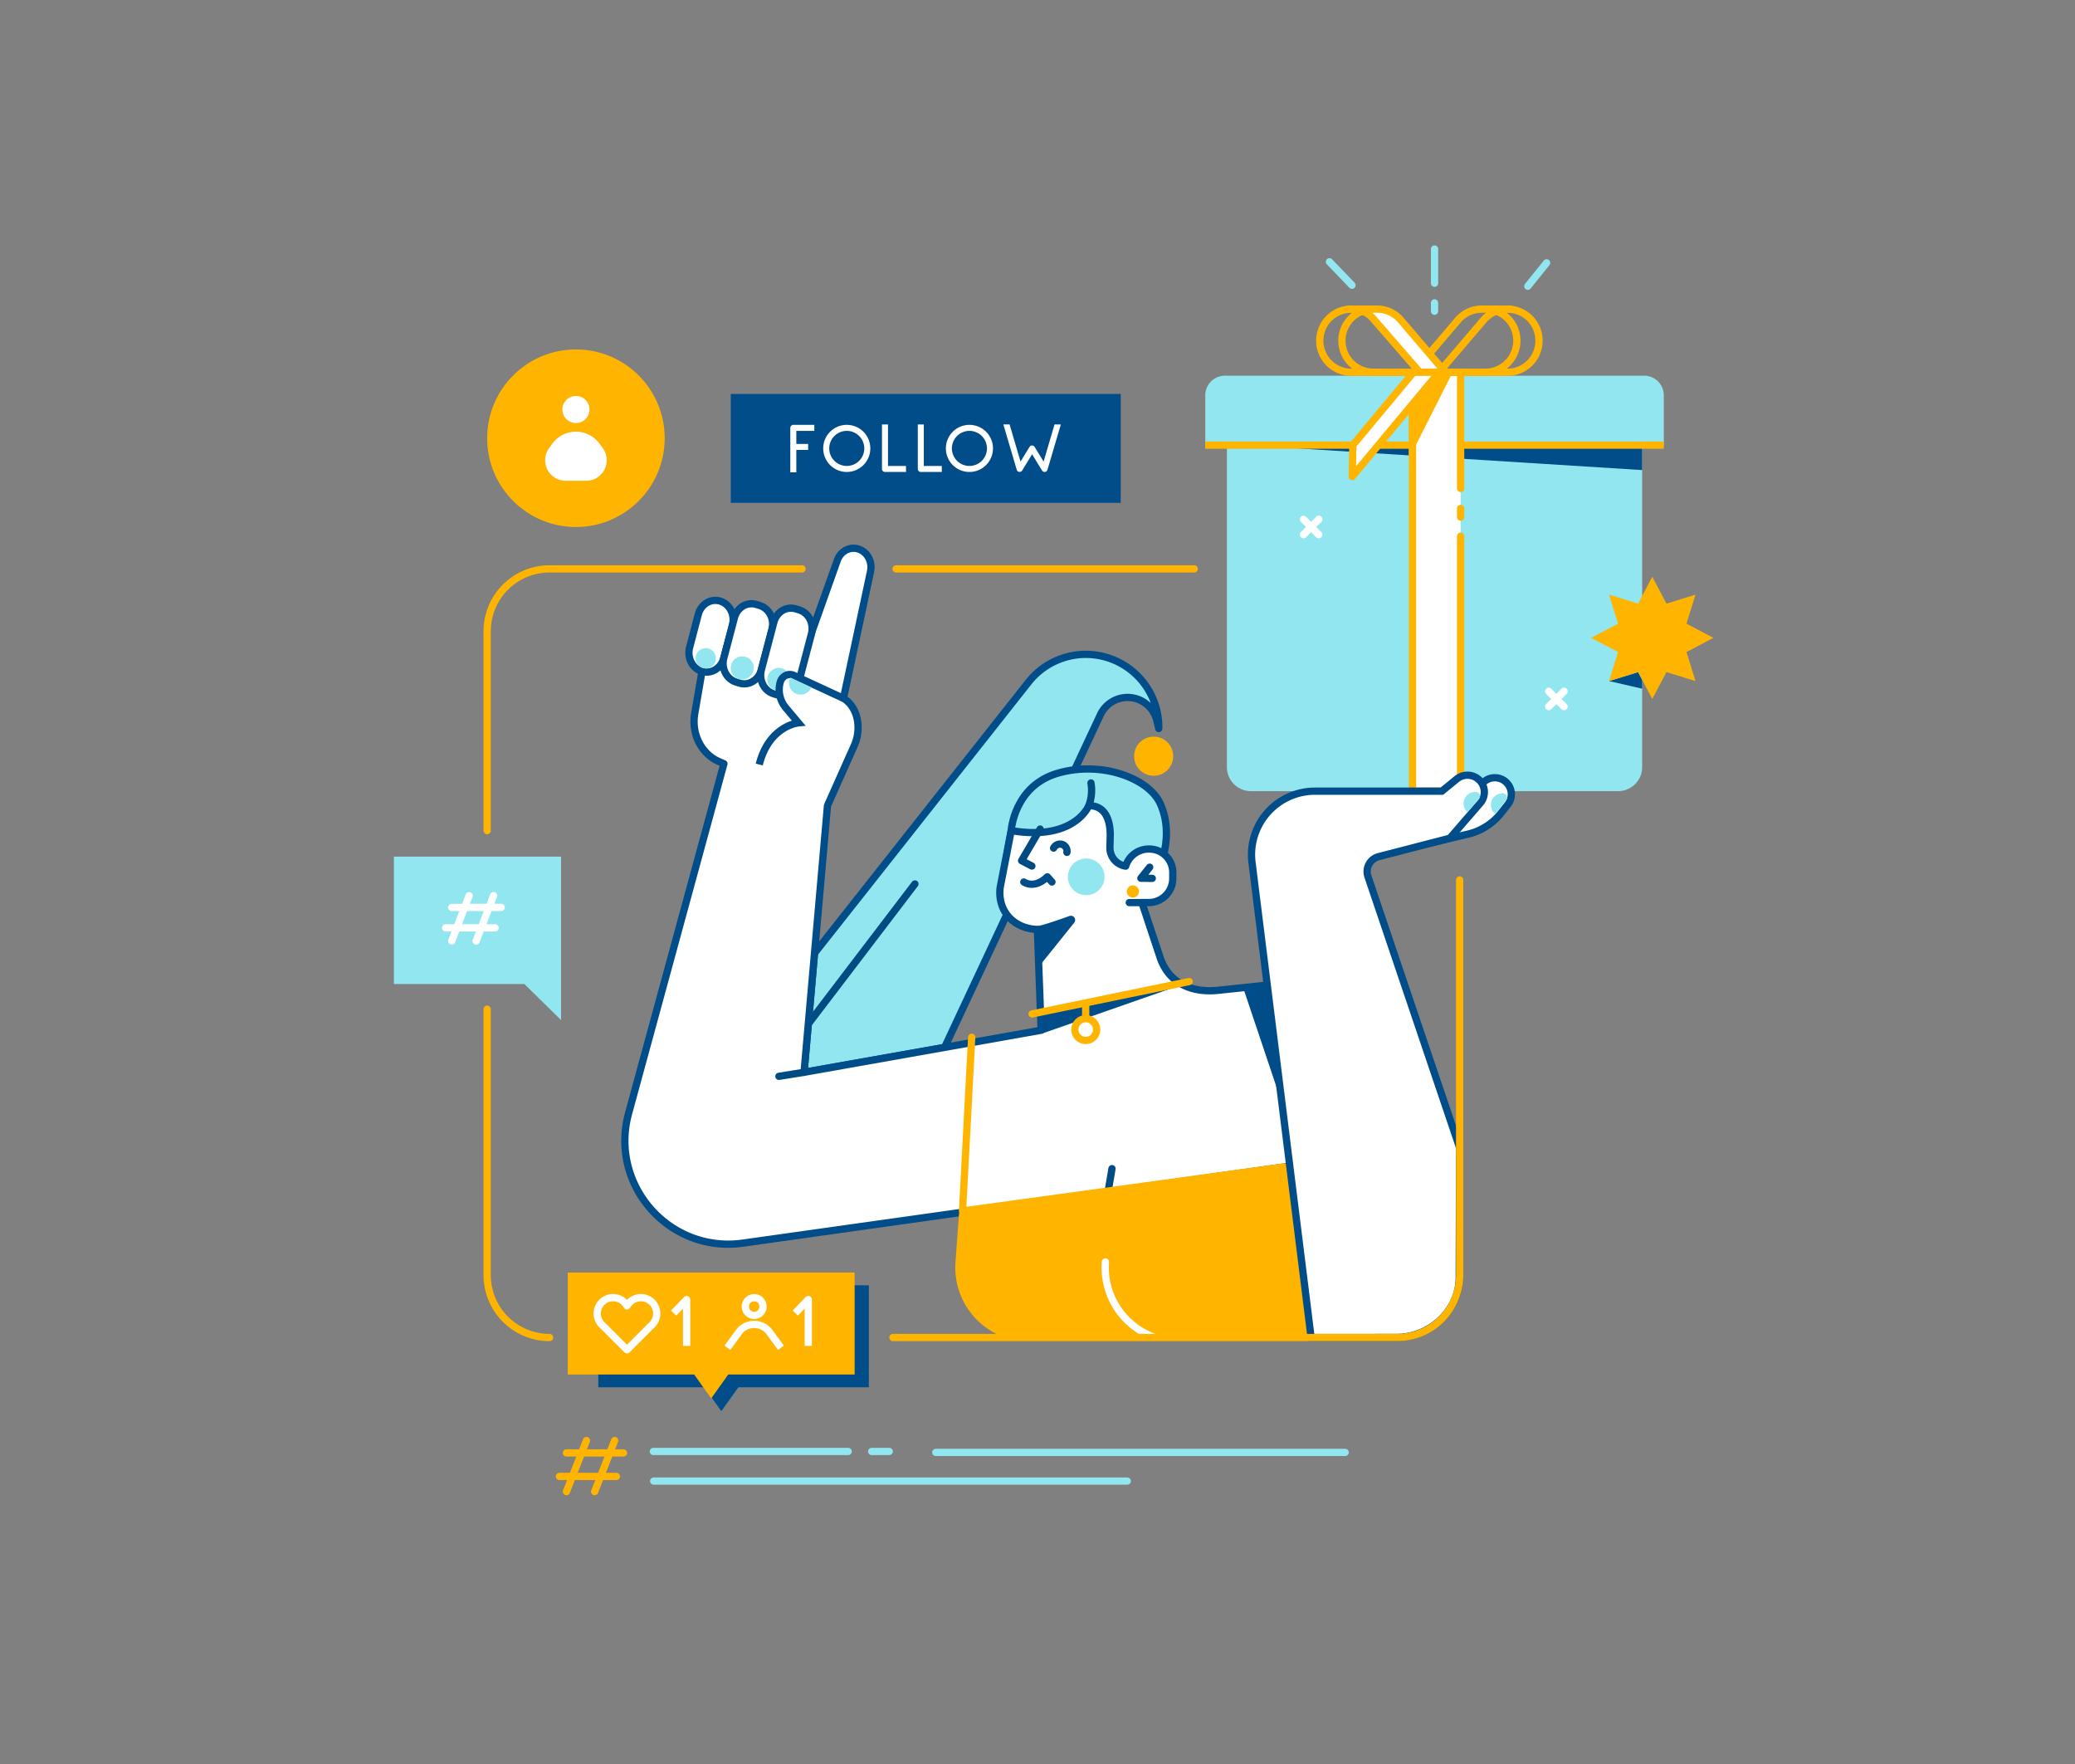 <svg xmlns="http://www.w3.org/2000/svg" viewBox="0 0 2000 1700"><rect x="0" y="0" width="2000" height="1700" fill="#808080" stroke="none"/><defs><style>.cls-1,.cls-10{fill:#91e6f0;}.cls-2{fill:#004d89;}.cls-11,.cls-14,.cls-15,.cls-3,.cls-5,.cls-8,.cls-9{fill:none;}.cls-3,.cls-5,.cls-6{stroke:#ffb400;}.cls-10,.cls-11,.cls-12,.cls-14,.cls-15,.cls-3,.cls-5,.cls-6,.cls-9{stroke-linejoin:round;}.cls-10,.cls-11,.cls-12,.cls-13,.cls-14,.cls-15,.cls-3,.cls-5,.cls-6,.cls-8,.cls-9{stroke-width:7px;}.cls-12,.cls-13,.cls-4,.cls-6{fill:#fff;}.cls-11,.cls-14,.cls-15,.cls-5,.cls-6,.cls-8{stroke-linecap:round;}.cls-7{fill:#ffb400;}.cls-8{stroke:#91e6f0;}.cls-13,.cls-8{stroke-miterlimit:10;}.cls-15,.cls-9{stroke:#fff;}.cls-10,.cls-12,.cls-13,.cls-14{stroke:#004d89;}.cls-11{stroke:#004b82;}</style></defs><g id="Слой_1" data-name="Слой 1"><g id="PRESENT"><path class="cls-1" d="M1180.6,362.07h404.18a18.88,18.88,0,0,1,18.88,18.88v48a0,0,0,0,1,0,0H1161.72a0,0,0,0,1,0,0v-48A18.88,18.88,0,0,1,1180.6,362.07Z"/><path class="cls-1" d="M1182.59,429H1582.8a0,0,0,0,1,0,0V739.32a23.12,23.12,0,0,1-23.12,23.12h-354a23.12,23.12,0,0,1-23.12-23.12V429A0,0,0,0,1,1182.59,429Z"/><polygon class="cls-2" points="1201.24 428.99 1582.8 428.99 1582.8 453.02 1201.24 428.99"/><line class="cls-3" x1="1603.67" y1="428.99" x2="1161.72" y2="428.99"/><rect class="cls-4" x="1361.46" y="358.78" width="46.36" height="403.66"/><polyline class="cls-5" points="1407.82 516.72 1407.82 762.44 1361.46 762.44 1361.46 358.78 1407.82 358.78 1407.82 470.69"/><line class="cls-5" x1="1407.82" y1="489.98" x2="1407.82" y2="498.31"/><path class="cls-5" d="M1387,358.78l42.81-50.18c16-18.74,46.46-11.7,52.61,12.16h0a30.42,30.42,0,0,1-29.46,38Z"/><path class="cls-5" d="M1442.21,299.83a30,30,0,0,1,18.87,20.93h0a30.43,30.43,0,0,1-29.47,38"/><path class="cls-5" d="M1362.37,358.78l42.81-50.18a30,30,0,0,1,23.49-10.69h26.68"/><path class="cls-5" d="M1368.46,358.78l-42.81-50.18c-16-18.74-46.46-11.7-52.61,12.16h0a30.42,30.42,0,0,0,29.46,38Z"/><path class="cls-5" d="M1313.25,299.83a30,30,0,0,0-18.87,20.93h0a30.43,30.43,0,0,0,29.47,38"/><path class="cls-6" d="M1300.11,297.91h26.68a30,30,0,0,1,23.49,10.69l42.81,50.18h-24.63l-45.41-52.24a25.06,25.06,0,0,0-18.92-8.63Z"/><polygon class="cls-7" points="1398.49 362.07 1357.88 442.38 1357.88 383.23 1375.51 362.07 1398.49 362.07"/><polygon class="cls-6" points="1303.39 459.22 1387 358.78 1362.37 358.78 1303.92 428.99 1303.39 459.22"/><line class="cls-8" x1="1382.69" y1="272.96" x2="1382.69" y2="239.99"/><line class="cls-8" x1="1472.6" y1="275.84" x2="1490.72" y2="253.3"/><line class="cls-8" x1="1281.39" y1="252.28" x2="1303.13" y2="274.87"/><line class="cls-8" x1="1382.69" y1="291.88" x2="1382.69" y2="299.95"/><polygon class="cls-2" points="1550.92 656.36 1578.89 647.72 1582.8 655.14 1582.8 663.7 1550.92 656.36"/><polygon class="cls-7" points="1625.56 628.38 1634.19 656.36 1606.22 647.72 1592.55 673.61 1578.89 647.72 1550.92 656.36 1559.55 628.39 1533.67 614.72 1559.55 601.05 1550.92 573.08 1578.89 581.72 1592.55 555.83 1606.23 581.72 1634.19 573.08 1625.56 601.05 1651.45 614.72 1625.56 628.38"/><path class="cls-4" d="M1273.52,512.74a3.49,3.49,0,0,1,0,5,3.48,3.48,0,0,1-4.94,0l-4.87-4.86-4.86,4.86a3.49,3.49,0,0,1-4.95,0,3.51,3.51,0,0,1,0-5l4.86-4.86L1253.9,503a3.5,3.5,0,1,1,4.95-4.95l4.86,4.86,4.87-4.86a3.5,3.5,0,1,1,4.94,4.95l-4.86,4.86Z"/><path class="cls-4" d="M1510,678.47a3.5,3.5,0,0,1-5,4.95l-4.86-4.86-4.87,4.86a3.5,3.5,0,0,1-5-4.95l4.87-4.86-4.87-4.87a3.5,3.5,0,0,1,5-5l4.87,4.87,4.86-4.87a3.5,3.5,0,0,1,5,5l-4.86,4.87Z"/></g><g id="ICONS"><rect class="cls-2" x="704.39" y="379.67" width="375.82" height="104.94"/><path class="cls-4" d="M816.17,454.84a22.7,22.7,0,1,1,22.69-22.7A22.72,22.72,0,0,1,816.17,454.84Zm0-39.6a16.9,16.9,0,1,0,16.9,16.9A16.92,16.92,0,0,0,816.17,415.24Z"/><path class="cls-4" d="M934.39,454.84a22.7,22.7,0,1,1,22.7-22.7A22.72,22.72,0,0,1,934.39,454.84Zm0-39.6a16.9,16.9,0,1,0,16.9,16.9A16.92,16.92,0,0,0,934.39,415.24Z"/><path class="cls-4" d="M873.28,454.84H853a2.9,2.9,0,0,1-2.9-2.9V409.06h5.8v40h17.34Z"/><path class="cls-4" d="M907.77,454.84H887.52a2.89,2.89,0,0,1-2.89-2.9V409.06h5.79v40h17.35Z"/><path class="cls-4" d="M1022.49,409.06l-12.88,43.7a2.91,2.91,0,0,1-2.41,2.05,2.43,2.43,0,0,1-.38,0,2.89,2.89,0,0,1-2.47-1.39l-9.56-15.66-9.56,15.66a2.92,2.92,0,0,1-2.85,1.36,2.88,2.88,0,0,1-2.4-2.05l-12.89-43.7h6l10.57,35.8,8.63-14.13a2.89,2.89,0,0,1,4.94,0l8.64,14.13,10.56-35.8Z"/><path class="cls-4" d="M767.53,415.24v12.59h11.4v5.79h-11.4v21.6h-5.79V412.35a2.89,2.89,0,0,1,2.89-2.9h20.25v5.79Z"/><circle class="cls-7" cx="555.11" cy="422.32" r="85.56"/><circle class="cls-4" cx="555.11" cy="394.64" r="13.06"/><path class="cls-4" d="M529.24,431.91l3.15-4.32a28.12,28.12,0,0,1,45.45,0l3.15,4.32a19.77,19.77,0,0,1-16,31.41H545.21A19.76,19.76,0,0,1,529.24,431.91Z"/><polygon class="cls-2" points="837.43 1336.95 711.68 1336.95 695.26 1359.93 678.84 1336.95 576.68 1336.95 576.68 1238.65 837.43 1238.65 837.43 1336.95"/><polygon class="cls-7" points="823.74 1324.66 701.92 1324.66 685.5 1347.65 669.08 1324.66 547.26 1324.66 547.26 1226.37 823.74 1226.37 823.74 1324.66"/><circle class="cls-9" cx="726.91" cy="1259.13" r="8.55"/><path class="cls-9" d="M701.12,1298.88l10.93-15a18.39,18.39,0,0,1,29.71,0l10.93,15"/><polyline class="cls-9" points="779.07 1297.05 779.07 1252.4 766.54 1265.47"/><polyline class="cls-9" points="661.82 1297.05 661.82 1252.4 649.29 1265.47"/><path class="cls-9" d="M633,1265.85a15.24,15.24,0,0,1-5.24,11.52l-23.43,23.44-23.44-23.44a15.28,15.28,0,1,1,23.44-18.85,15.27,15.27,0,0,1,28.67,7.33Z"/><polygon class="cls-1" points="540.78 983.06 505.38 948.3 379.64 948.3 379.64 825.55 540.78 825.55 540.78 983.06"/><path class="cls-4" d="M483.08,871h-6.6l2.49-6.47a3.5,3.5,0,1,0-6.53-2.51L469,871h-16.1l2.49-6.47a3.5,3.5,0,1,0-6.53-2.51l-3.45,9h-10a3.5,3.5,0,1,0,0,7h7.33l-4.86,12.66h-8.37a3.5,3.5,0,0,0,0,7h5.68l-3.05,7.94a3.51,3.51,0,0,0,2,4.53,3.5,3.5,0,0,0,4.52-2l4-10.45h16.1l-3.05,7.94a3.51,3.51,0,0,0,2,4.53,3.45,3.45,0,0,0,1.25.23,3.49,3.49,0,0,0,3.27-2.25l4-10.45h10.94a3.5,3.5,0,0,0,0-7h-8.25L473.8,878h9.28a3.5,3.5,0,0,0,0-7Zm-37.74,19.66L450.21,878H466.3l-4.86,12.66Z"/><line class="cls-5" x1="565.26" y1="1388.29" x2="545.97" y2="1437.51"/><line class="cls-5" x1="592.44" y1="1388.29" x2="573.15" y2="1437.51"/><line class="cls-5" x1="545.97" y1="1400.22" x2="600.93" y2="1400.22"/><line class="cls-5" x1="539.18" y1="1422.87" x2="594.14" y2="1422.87"/><line class="cls-8" x1="629.72" y1="1398.81" x2="817.51" y2="1398.81"/><line class="cls-8" x1="840.19" y1="1398.81" x2="857.11" y2="1398.81"/><line class="cls-8" x1="901.97" y1="1399.72" x2="1296.57" y2="1399.72"/><line class="cls-8" x1="630.07" y1="1427.34" x2="1086.52" y2="1427.34"/></g><g id="WOMAN"><path class="cls-10" d="M1116.88,702.08l0-2.16a70.33,70.33,0,0,0-70.18-69.3h0a70.35,70.35,0,0,0-55.34,26.75L785.07,918.6,775,1033.42l135.44-24,150.36-321a29,29,0,0,1,26.32-16.29h0A29,29,0,0,1,1115,694.36Z"/><circle class="cls-7" cx="1111.97" cy="728.79" r="18.84"/><path class="cls-10" d="M974.65,800.48s2.62-43.05,44.9-55.35,87.76,5,98.76,29.32c16.25,36-6,73.7-6,73.7L968.62,834.74Z"/><line class="cls-11" x1="881.85" y1="851.88" x2="780.18" y2="985.32"/><path class="cls-11" d="M1051.53,754.56a41.94,41.94,0,0,1-2.06,21.86"/><path class="cls-12" d="M1244.14,1123.73l-528,74.29c-71,10-129.14-55.93-110.26-125.14L697.76,736l-4.64-2c-17-7.29-26.86-26.68-23.5-46.23l11.71-68.17L772,638.46l34.85-97.89c2.43-7.47,8.89-12.2,15.84-12.2a15.55,15.55,0,0,1,4.63.71c8.81,2.75,14,12.67,11.6,22.31L813,673c14,8.59,17.43,28.75,10.76,44.67l-26.19,58.73-22.58,257,228.5-40.54-3.59-97.13c-22.55-.71-38.65-17.49-35.88-40.48l10.64-54.79c34.56,5.87,54-2.59,64.29-11.05,7.94-6.51,10.53-13,10.53-13,14.34,0,20.41,11.2,20.64,27.85l-.3,12.45a17.77,17.77,0,0,0,15.19,18h0a23.19,23.19,0,0,1,22.28-16.48h.5a22.59,22.59,0,0,1,22.59,22.64v5.78a23.2,23.2,0,0,1-23.2,23.16h-6.55l17.46,52.68c8.53,25.56,31,34.43,55.87,31.89l49.52-5.21Z"/><circle class="cls-1" cx="1046.93" cy="845.02" r="17.67"/><path class="cls-13" d="M676.44,647h0c9.1,2.83,18.59-2.9,21.2-12.8L706,602.39c2.6-9.9-2.66-20.23-11.76-23.07h0c-9.1-2.84-18.6,2.89-21.2,12.8L664.68,624C662.07,633.86,667.34,644.19,676.44,647Z"/><circle class="cls-1" cx="680.21" cy="634.43" r="9.8"/><path class="cls-13" d="M709.4,657.3l3.23,1c9.11,2.84,18.6-2.89,21.2-12.8l10.23-38.88c2.61-9.9-2.65-20.23-11.76-23.07l-3.23-1c-9.1-2.84-18.59,2.89-21.2,12.8l-10.23,38.88C695,644.13,700.3,654.46,709.4,657.3Z"/><circle class="cls-1" cx="715.41" cy="643.66" r="11.14"/><path class="cls-13" d="M745.59,668.58l3.24,1c9.1,2.84,18.59-2.89,21.2-12.8l12.08-45.92c2.61-9.91-2.66-20.24-11.76-23.07l-3.23-1c-9.11-2.84-18.6,2.89-21.2,12.8l-12.09,45.92C731.23,655.42,736.49,665.75,745.59,668.58Z"/><circle class="cls-1" cx="750.76" cy="654.8" r="11.14"/><path class="cls-13" d="M813,673,765.4,651c-5.42-2.73-11.79.45-13.44,6.69h0a27,27,0,0,0,5.21,24.12l12.45,14.84s-28.32,2.55-37.82,40.15"/><path class="cls-1" d="M782,662.45A11.14,11.14,0,1,1,761.86,653Z"/><path class="cls-2" d="M999.91,892.36s1.78.85,30.88-9.6a4.11,4.11,0,0,1,4.6,6.44L1001,932Z"/><polygon class="cls-2" points="1233.39 1056.63 1198.6 953.04 1223.47 949.21 1233.39 1056.63"/><polygon class="cls-2" points="1004.1 996.16 1002.53 972.9 1141.16 948.27 1004.1 996.16"/><circle class="cls-7" cx="1091.92" cy="859.15" r="5.89"/><line class="cls-5" x1="1146.25" y1="945.92" x2="994.76" y2="977.14"/><line class="cls-5" x1="1046.43" y1="980.29" x2="1046.43" y2="967.68"/><circle class="cls-5" cx="1046.5" cy="992.23" r="10.51"/><polyline class="cls-11" points="1108.14 835.74 1099.64 846.35 1110.62 846.5"/><path class="cls-11" d="M1015.52,817.3a6.94,6.94,0,0,1,9.32-3.08,6.86,6.86,0,0,1,3.5,7.23"/><polyline class="cls-11" points="1002.53 798.97 984.66 829.43 994.59 834.62"/><line class="cls-14" x1="1100.62" y1="869.85" x2="1088.43" y2="869.85"/><line class="cls-11" x1="750.76" y1="1037.27" x2="774.98" y2="1033.42"/><line class="cls-11" x1="1068.53" y1="1145.45" x2="1071.81" y2="1126.25"/><path class="cls-14" d="M986.79,850s9.94,7.36,22.71-5l4.47,5"/><path class="cls-7" d="M1263.71,1289H968.62l-1.42-.53a71.51,71.51,0,0,1-46.26-72.24l3.51-47.55.19,0a3.5,3.5,0,0,1-.4-1.8l8.84-167.42a3.5,3.5,0,1,1,7,.37L931.46,1163l305.64-41.91a3.5,3.5,0,0,1,3.94,3,3.41,3.41,0,0,1-.57,2.43Z"/><path class="cls-13" d="M1384.35,811.06l30.54-7.18a57.48,57.48,0,0,0,31.82-20.21l6.56-8.28a16,16,0,0,0-3-22.77h0a16,16,0,0,0-22,2.94Z"/><path class="cls-13" d="M1263.71,1289l-57-458.14a61.21,61.21,0,0,1,60.78-68.4h122.27l14.36-11.71a16.28,16.28,0,0,1,22.18,1.48h0a16.28,16.28,0,0,1,.89,21.23l-29.74,34.34-68.64,17.76a14.83,14.83,0,0,0-10.36,19l88.41,261.47-.39,124.66c.39,31.11-27,58.27-60.71,58.27Z"/><path class="cls-1" d="M1414.49,782.77a11.14,11.14,0,0,1,8.48-19.49,4.08,4.08,0,0,1,2.59,6.74Z"/><path class="cls-1" d="M1441.2,784.35a11.15,11.15,0,0,1,7.61-19.85,4.08,4.08,0,0,1,2.89,6.62Z"/><path class="cls-15" d="M1065.44,1216.21a71.5,71.5,0,0,0,46.26,72.24"/></g><g id="FRAME"><line class="cls-5" x1="863.7" y1="548.23" x2="1151.06" y2="548.23"/><path class="cls-5" d="M469.55,972.57V1228.8A60.17,60.17,0,0,0,529.72,1289"/><path class="cls-5" d="M773,548.23H529.72a60.17,60.17,0,0,0-60.17,60.17V800.5"/><path class="cls-5" d="M1406.89,848V1228.8a60.17,60.17,0,0,1-60.17,60.18H860.65"/></g></g></svg>